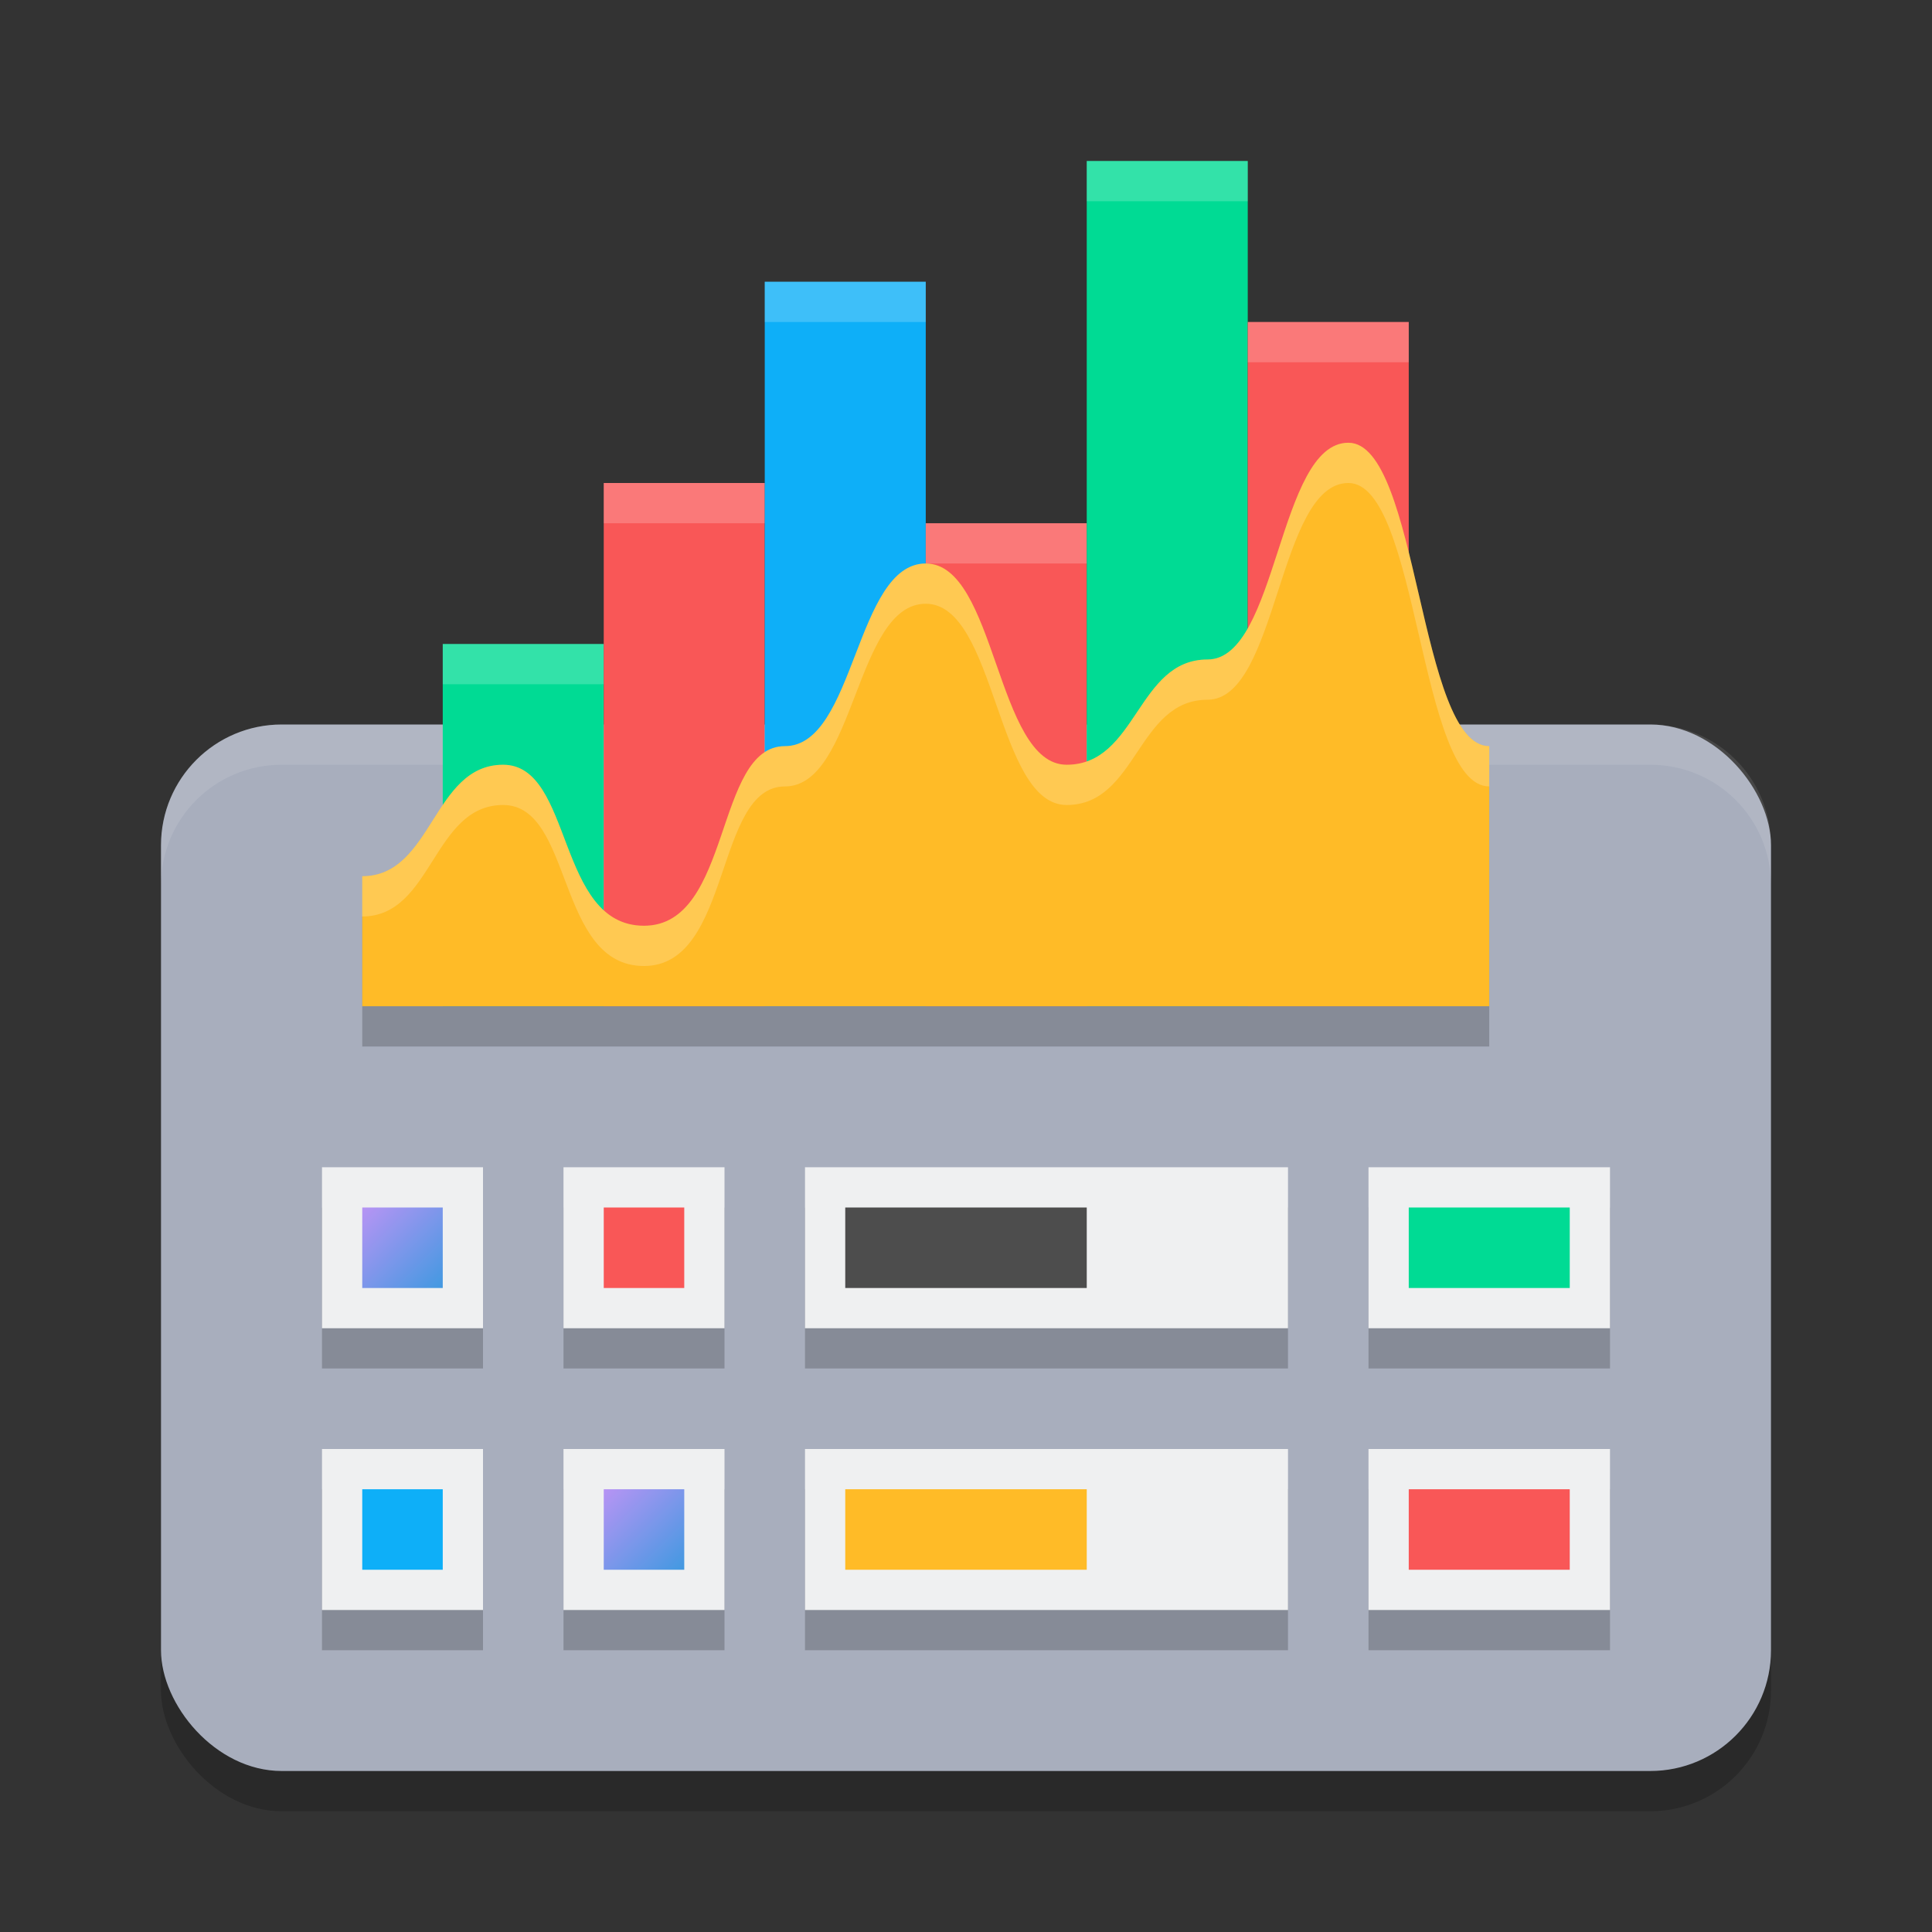 <svg xmlns="http://www.w3.org/2000/svg" width="48" height="48" version="1.1"><rect width="100%" height="100%" fill="#333333" stroke="none"/><defs>
<linearGradient id="ucPurpleBlue" x1="0%" y1="0%" x2="100%" y2="100%">
  <stop offset="0%" style="stop-color:#B794F4;stop-opacity:1"/>
  <stop offset="100%" style="stop-color:#4299E1;stop-opacity:1"/>
</linearGradient>
</defs>
 <rect style="opacity:0.2" width="40" height="26" x="4" y="19" ry="3"/>
 <rect style="fill:#a8aebd" width="40" height="26" x="4" y="18" ry="3"/>
 <path style="fill:#ffffff;opacity:0.1" d="M 7 18 C 5.338 18 4 19.338 4 21 L 4 22 C 4 20.338 5.338 19 7 19 L 41 19 C 42.662 19 44 20.338 44 22 L 44 21 C 44 19.338 42.662 18 41 18 L 7 18 z"/>
 <path style="opacity:0.2" d="m 8,30 v 4 h 4 v -4 z m 6,0 v 4 h 4 v -4 z m 6,0 v 4 h 12 v -4 z m 14,0 v 4 h 6 V 30 Z M 8,37 v 4 h 4 v -4 z m 6,0 v 4 h 4 v -4 z m 6,0 v 4 h 12 v -4 z m 14,0 v 4 h 6 v -4 z"/>
 <rect style="fill:#00db94" width="4" height="9" x="11" y="16"/>
 <rect style="fill:#f95757" width="4" height="13" x="15" y="12"/>
 <rect style="fill:#0eaff8" width="4" height="18" x="19" y="7"/>
 <rect style="fill:#f95757" width="4" height="12" x="23" y="13"/>
 <rect style="fill:#00db94" width="4" height="21" x="27" y="4"/>
 <rect style="fill:#f95757" width="4" height="17" x="31" y="8"/>
 <rect style="fill:#eff0f1" width="4" height="4" x="8" y="29"/>
 <rect style="fill:#eff0f1" width="12" height="4" x="20" y="29"/>
 <rect style="fill:#eff0f1" width="6" height="4" x="34" y="29"/>
 <rect fill="url(#ucPurpleBlue)" width="2" height="2" x="9" y="30"/>
 <rect style="fill:#4d4d4d" width="6" height="2" x="21" y="30"/>
 <rect style="fill:#00db94" width="4" height="2" x="35" y="30"/>
 <path style="opacity:0.2" d="M 9,26 V 22.769 C 10.75,22.769 10.75,20 12.5,20 14.25,20 13.813,24 16,24 c 2.188,0 1.75,-4.462 3.5,-4.462 1.75,0 1.75,-4.538 3.5,-4.538 C 24.75,15 24.75,20 26.5,20 c 1.75,0 1.75,-2.615 3.5,-2.615 1.75,0 1.75,-5.385 3.5,-5.385 1.75,0 1.75,7.538 3.5,7.538 V 26 Z"/>
 <path style="fill:#ffbb27" d="M 9,25 V 21.769 C 10.75,21.769 10.75,19 12.5,19 14.25,19 13.813,23 16,23 c 2.188,0 1.75,-4.462 3.5,-4.462 1.75,0 1.75,-4.538 3.5,-4.538 C 24.75,14 24.75,19 26.5,19 c 1.75,0 1.75,-2.615 3.5,-2.615 1.75,0 1.75,-5.385 3.5,-5.385 1.75,0 1.75,7.538 3.5,7.538 V 25 Z"/>
 <rect style="fill:#eff0f1" width="4" height="4" x="14" y="29"/>
 <rect style="fill:#f95757" width="2" height="2" x="15" y="30"/>
 <rect style="fill:#eff0f1" width="4" height="4" x="8" y="36"/>
 <rect style="fill:#eff0f1" width="12" height="4" x="20" y="36"/>
 <rect style="fill:#eff0f1" width="6" height="4" x="34" y="36"/>
 <rect style="fill:#0eaff8" width="2" height="2" x="9" y="37"/>
 <rect style="fill:#ffbb27" width="6" height="2" x="21" y="37"/>
 <rect style="fill:#f95757" width="4" height="2" x="35" y="37"/>
 <rect style="fill:#eff0f1" width="4" height="4" x="14" y="36"/>
 <rect fill="url(#ucPurpleBlue)" width="2" height="2" x="15" y="37"/>
 <path style="fill:#ffffff;opacity:0.2" d="M 27 4 L 27 5 L 31 5 L 31 4 L 27 4 z M 19 7 L 19 8 L 23 8 L 23 7 L 19 7 z M 31 8 L 31 9 L 35 9 L 35 8 L 31 8 z M 15 12 L 15 13 L 19 13 L 19 12 L 15 12 z M 23 13 L 23 14 L 27 14 L 27 13 L 23 13 z M 11 16 L 11 17 L 15 17 L 15 16 L 11 16 z"/>
 <path style="fill:#ffffff;opacity:0.2" d="M 33.5 11 C 31.75 11 31.75 16.385 30 16.385 C 28.25 16.385 28.25 19 26.5 19 C 24.75 19 24.75 14 23 14 C 21.25 14 21.25 18.539 19.5 18.539 C 17.75 18.539 18.188 23 16 23 C 13.813 23 14.25 19 12.5 19 C 10.75 19 10.75 21.77 9 21.77 L 9 22.77 C 10.75 22.77 10.75 20 12.5 20 C 14.25 20 13.813 24 16 24 C 18.188 24 17.75 19.539 19.5 19.539 C 21.25 19.539 21.25 15 23 15 C 24.75 15 24.75 20 26.5 20 C 28.25 20 28.25 17.385 30 17.385 C 31.75 17.385 31.75 12 33.5 12 C 35.25 12 35.25 19.539 37 19.539 L 37 18.539 C 35.25 18.539 35.25 11 33.5 11 z"/>
</svg>
